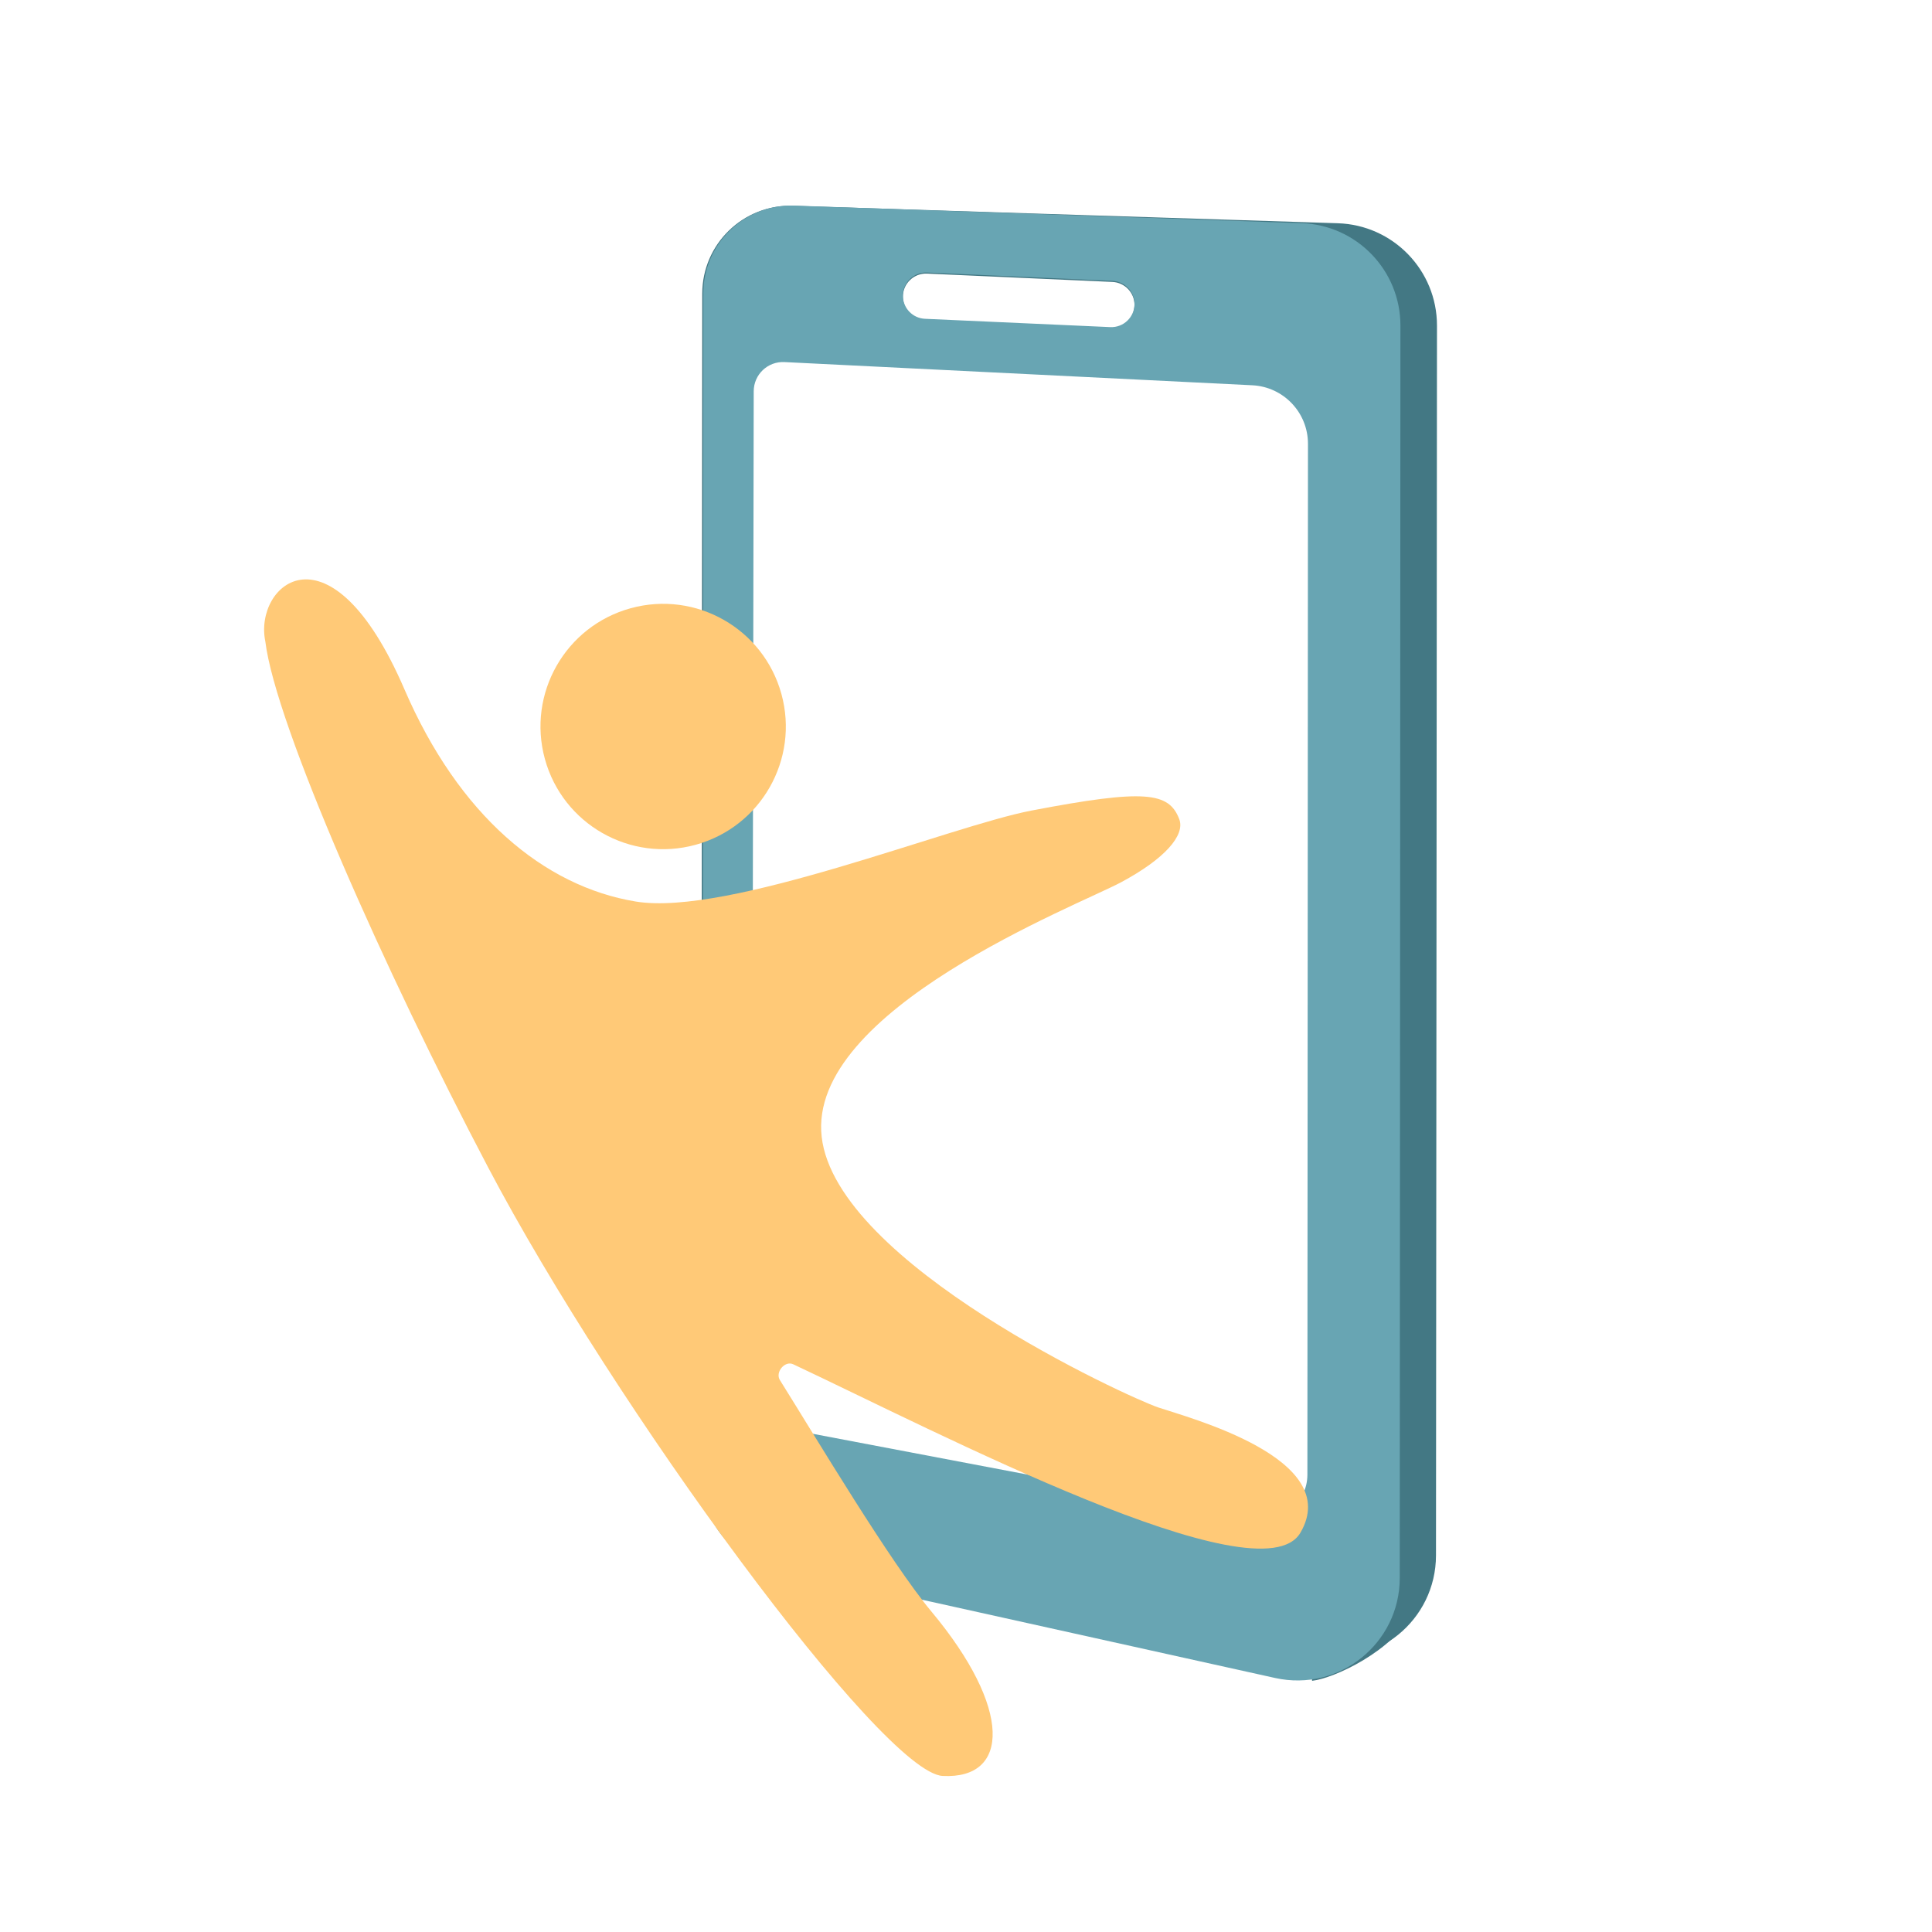 <svg width="132" height="132" viewBox="0 0 132 132" fill="none" xmlns="http://www.w3.org/2000/svg">
<path fill-rule="evenodd" clip-rule="evenodd" d="M47.98 20.055C47.983 16.667 50.789 13.952 54.175 14.06L91.407 15.253C95.185 15.374 98.183 18.472 98.179 22.251L98.111 106.265C98.108 110.7 94.034 114.015 89.691 113.118L52.698 105.474C49.911 104.898 47.913 102.443 47.915 99.596L47.98 20.055ZM50.035 27.661C50.037 25.955 51.459 24.593 53.164 24.665L89.883 26.219C92.024 26.309 93.712 28.071 93.712 30.213L93.714 104.798C93.714 106.647 92.057 108.057 90.231 107.76L52.466 101.62C51.014 101.383 49.948 100.128 49.949 98.656L50.035 27.661ZM63.34 18.694C62.431 18.653 61.676 19.385 61.688 20.294C61.699 21.132 62.361 21.816 63.198 21.854L75.861 22.421C76.769 22.462 77.525 21.73 77.513 20.821C77.502 19.983 76.839 19.299 76.002 19.262L63.34 18.694Z" fill="#437884"/>
<path d="M96.54 110.157C95.144 112.821 91.154 114.666 89.647 114.838L89.131 110.378L91.847 108.572C92.711 108.593 95.36 108.27 96.54 110.157Z" fill="#437884"/>
<path fill-rule="evenodd" clip-rule="evenodd" d="M48.053 20.042C48.055 16.648 50.868 13.931 54.26 14.049L88.923 15.247C92.695 15.377 95.684 18.473 95.681 22.246L95.635 107.815C95.632 112.29 91.489 115.614 87.12 114.645L52.71 107.018C49.962 106.409 48.007 103.971 48.008 101.157L48.053 20.042ZM51.496 26.732C51.498 25.59 52.454 24.681 53.595 24.738L85.562 26.323C87.693 26.429 89.365 28.187 89.364 30.32L89.325 100.759C89.324 102.639 87.613 104.055 85.765 103.704L53.818 97.635C52.4 97.365 51.375 96.125 51.378 94.682L51.496 26.732ZM63.341 18.619C62.432 18.579 61.675 19.311 61.687 20.221C61.698 21.059 62.361 21.744 63.199 21.781L75.859 22.349C76.768 22.39 77.524 21.658 77.512 20.748C77.501 19.91 76.838 19.225 76.001 19.188L63.341 18.619Z" fill="#68A5B3"/>
<path d="M33.353 79.765C26.272 66.309 18.824 49.526 18.129 43.832C17.318 39.945 22.558 35.331 27.637 47.106C31.339 55.687 37.145 60.559 43.439 61.596C49.734 62.632 64.918 56.444 70.469 55.381C78.239 53.894 79.865 54.121 80.57 55.966C80.988 57.063 79.586 58.676 76.6 60.277C73.614 61.878 55.139 68.998 56.14 77.678C57.141 86.358 77.08 95.463 79.135 96.161C81.189 96.859 91.818 99.641 88.848 104.72C86.122 109.381 64.02 97.827 54.197 93.212C53.622 92.942 52.949 93.753 53.285 94.291C55.813 98.331 60.817 106.726 63.642 110.111C69.163 116.727 69.003 121.573 64.407 121.338C60.289 121.128 41.968 96.136 33.353 79.765Z" fill="#FFC977"/>
<circle cx="45.309" cy="49.637" r="8.38" transform="rotate(-15.353 45.309 49.637)" fill="#FFC977"/>
</svg>
